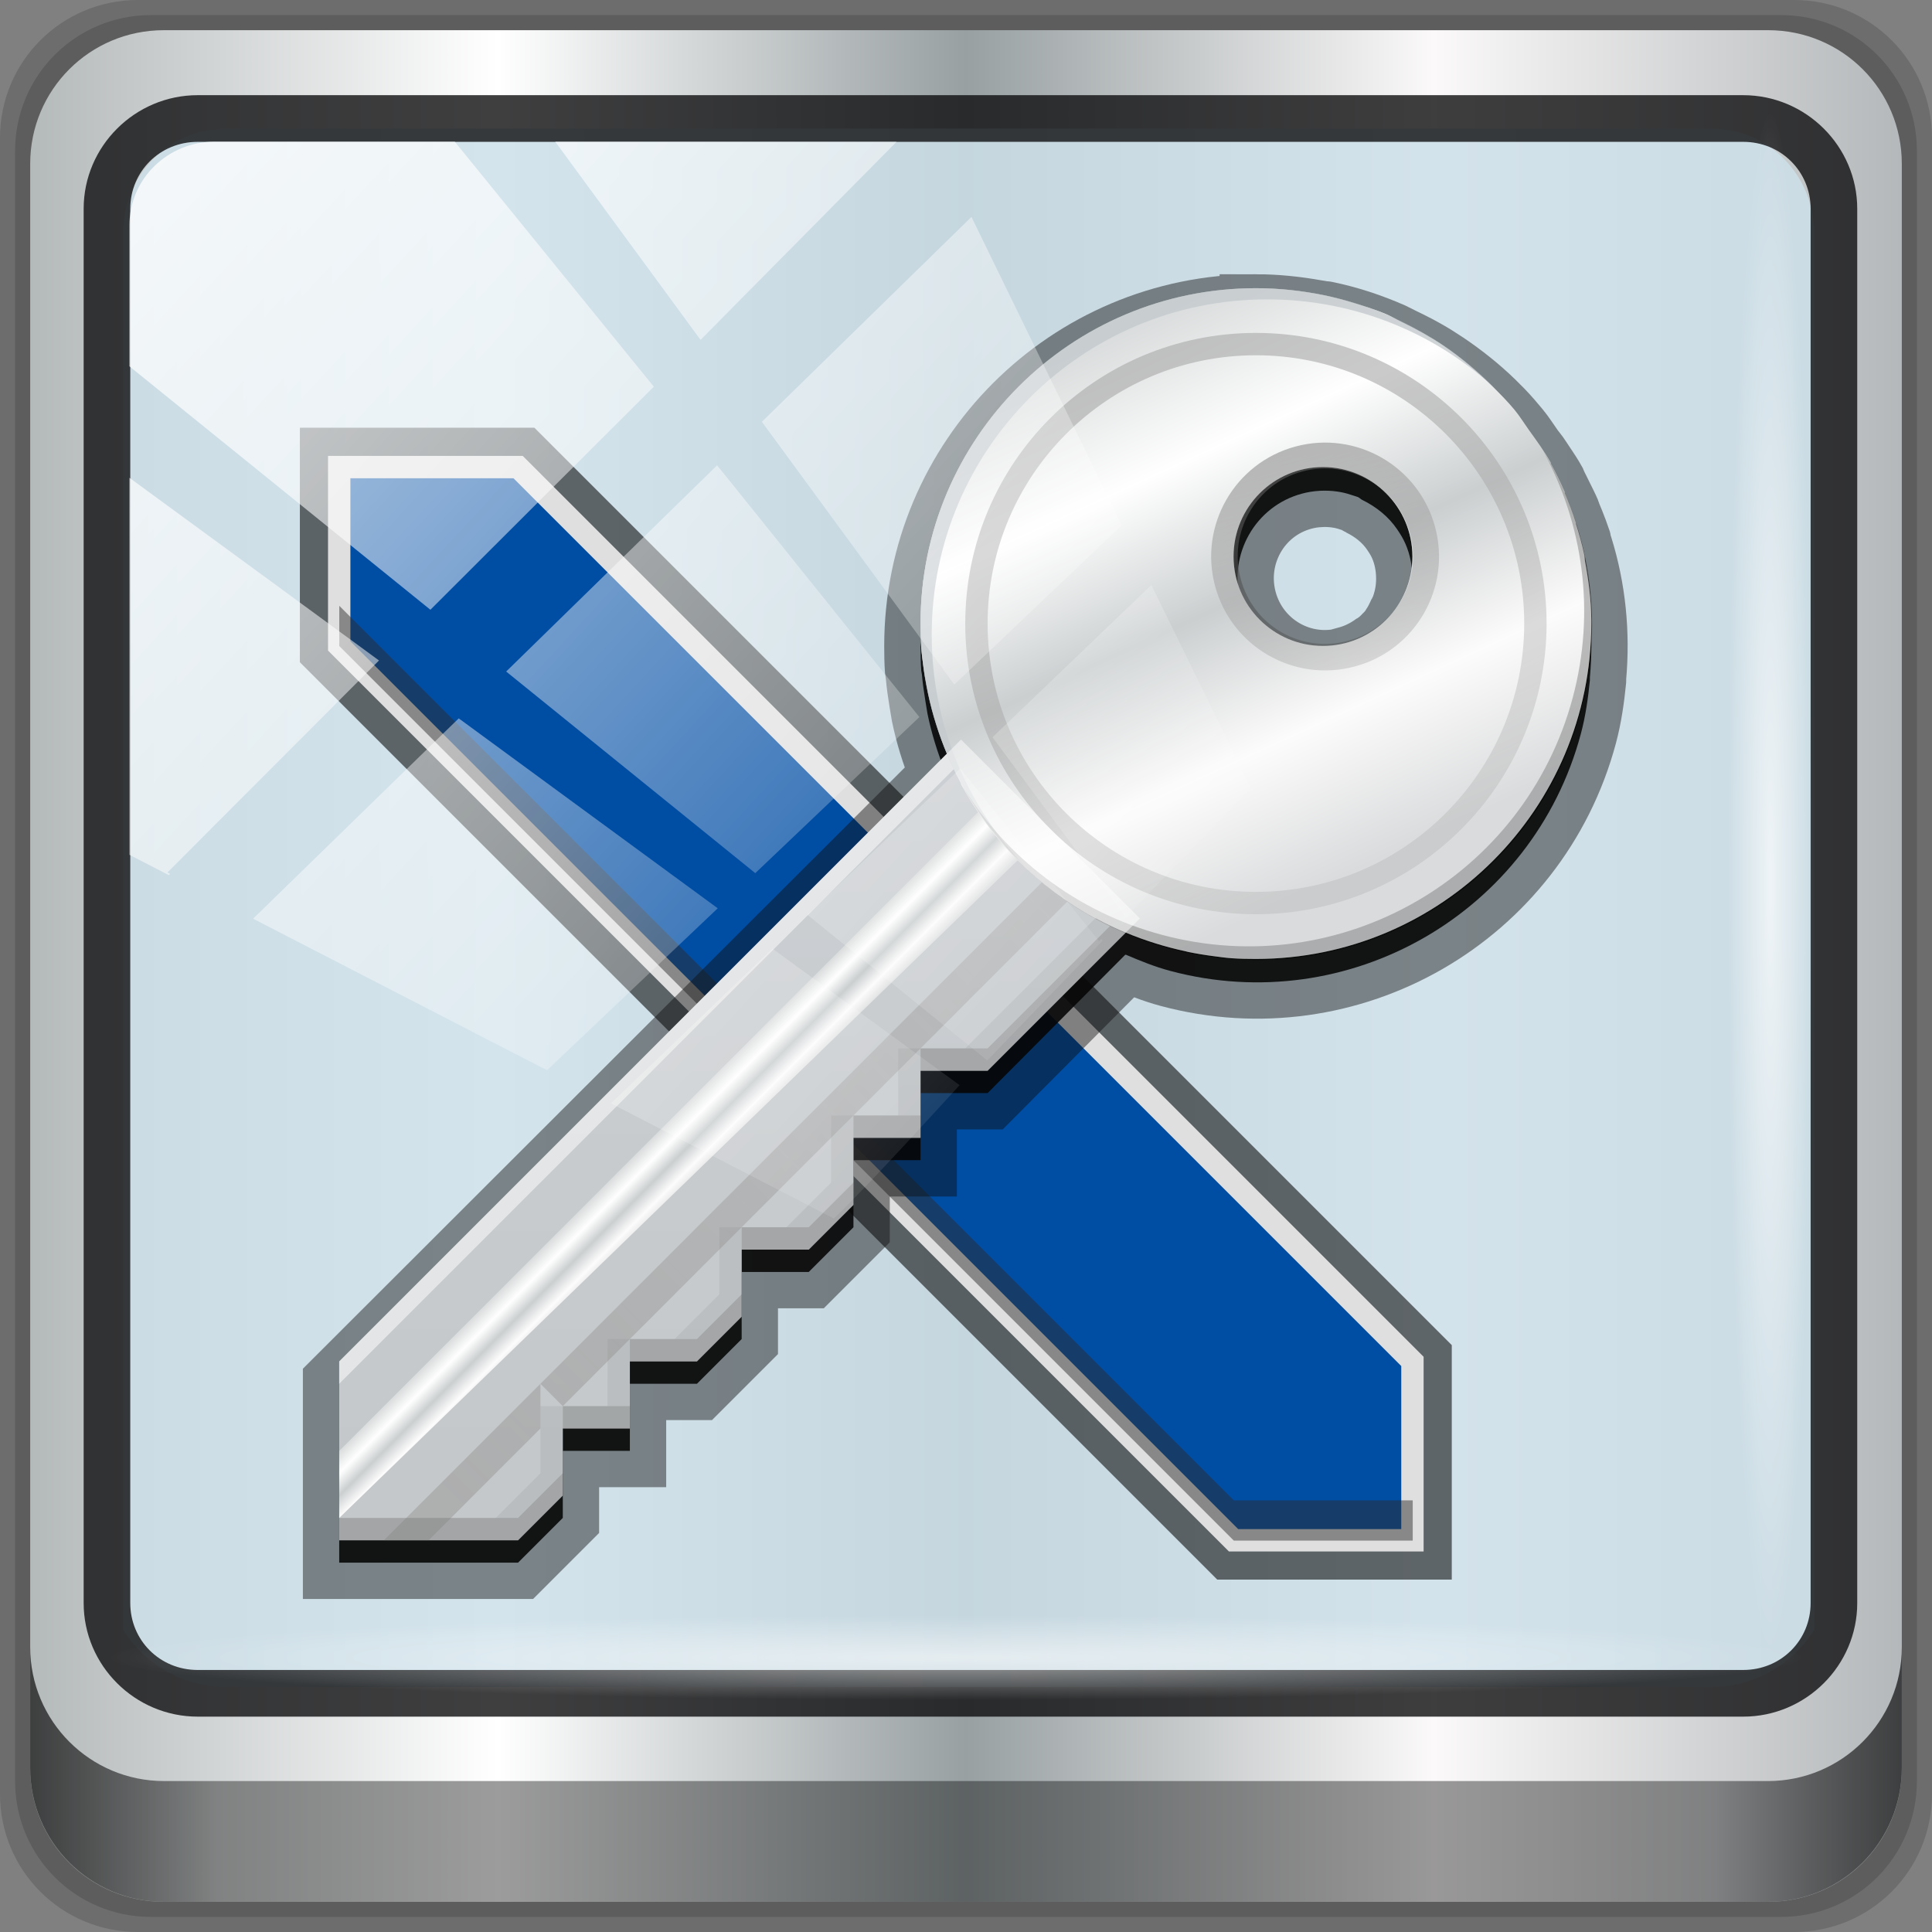 <?xml version="1.0" encoding="UTF-8" standalone="no"?>
<!-- Created with Inkscape (http://www.inkscape.org/) -->

<svg
   xmlns:dc="http://purl.org/dc/elements/1.1/"
   xmlns:cc="http://creativecommons.org/ns#"
   xmlns:rdf="http://www.w3.org/1999/02/22-rdf-syntax-ns#"
   xmlns:svg="http://www.w3.org/2000/svg"
   xmlns="http://www.w3.org/2000/svg"
   xmlns:xlink="http://www.w3.org/1999/xlink"
   xmlns:sodipodi="http://sodipodi.sourceforge.net/DTD/sodipodi-0.dtd"
   xmlns:inkscape="http://www.inkscape.org/namespaces/inkscape"
   width="96"
   height="96"
   viewBox="0 0 96 96"
   version="1.1"
   id="svg1072"
   inkscape:version="0.92.1 r15371"
   sodipodi:docname="keepass.svg">
  <rect x="0" y="0" width="96" height="96" fill="#808080" stroke="none"/>
  <defs
     id="defs1066">
    <linearGradient
       id="linearGradient888">
      <stop
         offset="0"
         style="stop-color:#8b9398;stop-opacity:1"
         id="stop884" />
      <stop
         offset="1"
         style="stop-color:#a3a9b1;stop-opacity:1"
         id="stop886" />
    </linearGradient>
    <linearGradient
       y2="47"
       x2="90"
       y1="47"
       x1="6"
       gradientTransform="matrix(1.107,0,0,1.107,-4.994,-3.621)"
       gradientUnits="userSpaceOnUse"
       id="linearGradient4071"
       xlink:href="#linearGradient6139-0"
       inkscape:collect="always" />
    <linearGradient
       id="linearGradient6139-0">
      <stop
         style="stop-color:#b4b9ba;stop-opacity:1"
         offset="0"
         id="stop6141-2" />
      <stop
         id="stop6151-0"
         offset="0.25"
         style="stop-color:#ffffff;stop-opacity:1;" />
      <stop
         id="stop6147-1"
         offset="0.5"
         style="stop-color:#98a0a2;stop-opacity:1" />
      <stop
         style="stop-color:#fbf9f9;stop-opacity:1;"
         offset="0.75"
         id="stop6149-4" />
      <stop
         style="stop-color:#b4b8ba;stop-opacity:1"
         offset="1"
         id="stop6143-4" />
    </linearGradient>
    <linearGradient
       gradientUnits="userSpaceOnUse"
       y2="88.172"
       x2="94.5"
       y1="88.172"
       x1="1.5"
       id="linearGradient4129"
       xlink:href="#linearGradient3832-0-6-1-1"
       inkscape:collect="always"
       gradientTransform="translate(0.149,0.415)" />
    <linearGradient
       id="linearGradient3832-0-6-1-1">
      <stop
         id="stop3834-6-3-7-1"
         offset="0"
         style="stop-color:#000000;stop-opacity:1;" />
      <stop
         style="stop-color:#000000;stop-opacity:0.588;"
         offset="0.1"
         id="stop3872-2-4" />
      <stop
         id="stop3844-6-2-7-6"
         offset="0.9"
         style="stop-color:#000000;stop-opacity:0.588;" />
      <stop
         id="stop3836-5-0-2-9"
         offset="1"
         style="stop-color:#000000;stop-opacity:1;" />
    </linearGradient>
    <radialGradient
       r="43.199"
       fy="44.893"
       fx="13.948"
       cy="44.893"
       cx="13.948"
       gradientTransform="matrix(0.975,0,0,0.049,34.048,80.582)"
       gradientUnits="userSpaceOnUse"
       id="radialGradient7462"
       xlink:href="#linearGradient3737"
       inkscape:collect="always" />
    <linearGradient
       id="linearGradient3737">
      <stop
         id="stop3739"
         style="stop-color:#ffffff;stop-opacity:1"
         offset="0" />
      <stop
         id="stop3741"
         style="stop-color:#ffffff;stop-opacity:0"
         offset="1" />
    </linearGradient>
    <radialGradient
       r="43.199"
       fy="44.893"
       fx="13.948"
       cy="44.893"
       cx="13.948"
       gradientTransform="matrix(0.888,0,0,0.049,31.96,-90.317)"
       gradientUnits="userSpaceOnUse"
       id="radialGradient7464"
       xlink:href="#linearGradient3737"
       inkscape:collect="always" />
    <linearGradient
       y2="14.514"
       x2="50.528"
       y1="-28.642"
       x1="2.771"
       gradientUnits="userSpaceOnUse"
       id="linearGradient4767"
       xlink:href="#linearGradient3737"
       inkscape:collect="always" />
    <clipPath
       clipPathUnits="userSpaceOnUse"
       id="clipPath4156-4-1">
      <path
         style="opacity:0.6;fill:#ffffff;fill-opacity:1;stroke:none"
         d="m 27.046,-55.695 -14.214,13.321 h 0.061 l 15.653,21.771 10.231,-10.546 C 38.562,-32.302 27.468,-54.819 27.046,-55.695 Z M 9.647,-39.383 -5.241,-25.321 15.988,-7.806 26.372,-18.383 Z m 31.491,12.951 -9.741,9.714 8.945,12.458 7.781,-7.555 z m -49.84,4.379 -13.754,12.982 26.283,13.846 0.061,-0.062 -0.123,-0.062 L 13.599,-5.401 -8.702,-22.053 Z m 38.015,7.401 -9.803,9.775 11.579,9.559 7.628,-7.401 -8.669,-11.009 z m 20.187,5.674 -7.383,7.216 6.188,8.542 5.82,-6.137 z m -32.195,6.322 -9.557,9.498 13.662,7.185 7.934,-7.678 z m 23.312,2.374 -7.107,6.938 8.363,6.907 5.361,-5.674 -0.061,-0.092 -0.092,0.123 -6.464,-8.203 z m -8.73,8.542 -7.505,7.339 10.354,5.458 c 1.397,-1.321 5.675,-6.123 5.851,-6.322 z"
         id="path4158-0-8"
         inkscape:connector-curvature="0" />
    </clipPath>
    <linearGradient
       x1="48"
       y1="72"
       x2="48"
       y2="-8"
       id="linearGradient4059-3"
       xlink:href="#linearGradient4062-1"
       gradientUnits="userSpaceOnUse"
       gradientTransform="translate(2,-2)" />
    <linearGradient
       id="linearGradient4062-1">
      <stop
         id="stop4064-1"
         style="stop-color:#206520;stop-opacity:1"
         offset="0" />
      <stop
         id="stop4066-1"
         style="stop-color:#5a9d35;stop-opacity:1"
         offset="1" />
    </linearGradient>
    <linearGradient
       x1="48"
       y1="72"
       x2="48"
       y2="24"
       id="linearGradient3131-2"
       xlink:href="#linearGradient6139-0"
       gradientUnits="userSpaceOnUse"
       gradientTransform="translate(2,-2)" />
    <linearGradient
       id="linearGradient3714-7">
      <stop
         id="stop3716-8"
         style="stop-color:#8b9398;stop-opacity:1"
         offset="0" />
      <stop
         id="stop3718-7"
         style="stop-color:#a3a9b1;stop-opacity:1"
         offset="1" />
    </linearGradient>
    <linearGradient
       x1="34"
       y1="58"
       x2="36"
       y2="60"
       id="linearGradient3127-5"
       xlink:href="#linearGradient6139-0"
       gradientUnits="userSpaceOnUse"
       gradientTransform="translate(2,-2)" />
    <linearGradient
       id="linearGradient3790-3">
      <stop
         id="stop3792-6"
         style="stop-color:#969696;stop-opacity:1"
         offset="0" />
      <stop
         id="stop3794-8"
         style="stop-color:#ffffff;stop-opacity:0.791"
         offset="1" />
    </linearGradient>
    <linearGradient
       x1="24"
       y1="75"
       x2="59.504"
       y2="39.496"
       id="linearGradient3123-6"
       xlink:href="#linearGradient3813-4"
       gradientUnits="userSpaceOnUse"
       gradientTransform="translate(3,-3)" />
    <linearGradient
       id="linearGradient3813-4">
      <stop
         id="stop3815-6"
         style="stop-color:#515151;stop-opacity:1"
         offset="0" />
      <stop
         id="stop3817-9"
         style="stop-color:#4f4f4f;stop-opacity:0.462"
         offset="1" />
    </linearGradient>
    <radialGradient
       cx="57"
       cy="37"
       r="15"
       fx="57"
       fy="37"
       id="radialGradient3827-7"
       xlink:href="#linearGradient3737"
       gradientUnits="userSpaceOnUse"
       gradientTransform="matrix(1.2,7.0502532e-8,-6.070424e-8,1.033,-9.4,-3.229)" />
    <linearGradient
       x1="54.99"
       y1="39.405"
       x2="62.823"
       y2="22.999"
       id="linearGradient3742-4"
       xlink:href="#linearGradient3813-4"
       gradientUnits="userSpaceOnUse"
       gradientTransform="matrix(1,0,0,-1,2,68)" />
    <linearGradient
       id="linearGradient3749-2">
      <stop
         id="stop3751-9"
         style="stop-color:#000000;stop-opacity:0.527"
         offset="0" />
      <stop
         id="stop3757-8"
         style="stop-color:#7f7f7f;stop-opacity:0"
         offset="0.5" />
      <stop
         id="stop3753-4"
         style="stop-color:#ffffff;stop-opacity:1"
         offset="1" />
    </linearGradient>
    <linearGradient
       x1="59"
       y1="32"
       x2="69.188"
       y2="32"
       id="linearGradient3755-1"
       xlink:href="#linearGradient3813-4"
       gradientUnits="userSpaceOnUse"
       gradientTransform="rotate(75,66.397,32.303)" />
    <linearGradient
       inkscape:collect="always"
       xlink:href="#linearGradient888"
       id="linearGradient936"
       gradientUnits="userSpaceOnUse"
       gradientTransform="translate(2,-2)"
       x1="48"
       y1="72"
       x2="48"
       y2="24" />
    <linearGradient
       inkscape:collect="always"
       xlink:href="#linearGradient6139-0"
       id="linearGradient892"
       x1="52.014"
       y1="22.106"
       x2="63"
       y2="46"
       gradientUnits="userSpaceOnUse" />
  </defs>
  <sodipodi:namedview
     id="base"
     pagecolor="#ffffff"
     bordercolor="#666666"
     borderopacity="1.0"
     inkscape:pageopacity="0.0"
     inkscape:pageshadow="2"
     inkscape:zoom="3.1386207"
     inkscape:cx="-110.71545"
     inkscape:cy="36.910335"
     inkscape:document-units="px"
     inkscape:current-layer="g2574"
     showgrid="false"
     inkscape:showpageshadow="false"
     units="px"
     inkscape:lockguides="false"
     inkscape:window-width="1920"
     inkscape:window-height="999"
     inkscape:window-x="0"
     inkscape:window-y="21"
     inkscape:window-maximized="1" />
  <g
     inkscape:label="Livello 1"
     inkscape:groupmode="layer"
     id="layer1"
     transform="translate(0,-1026.52)">
    <g
       transform="translate(-0.149,1026.105)"
       style="display:inline"
       id="g2574">
      <path
         inkscape:connector-curvature="0"
         id="path3288"
         d="M 89.292,0.415 H 7.006 c -3.799,0 -6.857,3.058 -6.857,6.857 V 89.558 c 0,3.799 3.058,6.857 6.857,6.857 H 89.292 c 3.799,0 6.857,-3.058 6.857,-6.857 V 7.272 c 0,-3.799 -3.058,-6.857 -6.857,-6.857 z"
         style="display:inline;opacity:0.15;fill:#000000;fill-opacity:1;fill-rule:nonzero;stroke:none" />
      <path
         style="display:inline;opacity:0.15;fill:#000000;fill-opacity:1;fill-rule:nonzero;stroke:none"
         d="M 88.649,1.165 H 7.649 c -3.739,0 -6.75,3.01 -6.75,6.75 V 88.915 c 0,3.74 3.011,6.75 6.75,6.75 H 88.649 c 3.74,0 6.75,-3.01 6.75,-6.75 V 7.915 c 0,-3.739 -3.01,-6.75 -6.75,-6.75 z"
         id="path4085"
         inkscape:connector-curvature="0" />
      <path
         inkscape:connector-curvature="0"
         id="rect4251-1"
         d="M 88.006,1.915 H 8.292 c -3.68,0 -6.643,2.963 -6.643,6.643 V 88.272 c 0,3.68 2.963,6.643 6.643,6.643 H 88.006 c 3.68,0 6.643,-2.963 6.643,-6.643 V 8.558 c 0,-3.68 -2.963,-6.643 -6.643,-6.643 z"
         style="display:inline;fill:url(#linearGradient4071);fill-opacity:1;fill-rule:nonzero;stroke:none" />
      <path
         sodipodi:nodetypes="sscccsccscccsss"
         inkscape:connector-curvature="0"
         id="path3400-6"
         d="m 11.39,6.802 c -2.856,0 -5.124,2.315 -5.124,5.23 v 21.674 7.323 40.373 c 1.097,1.704 2.969,2.844 5.124,2.844 h 4.099 65.589 4.099 c 2.155,0 4.027,-1.14 5.124,-2.844 V 41.029 33.706 12.033 c 0,-2.916 -2.268,-5.23 -5.124,-5.23 z"
         style="display:inline;opacity:0.853;fill:#cde0e9;fill-opacity:1;fill-rule:nonzero;stroke:none;stroke-width:1.035" />
      <path
         style="color:#000000;font-style:normal;font-variant:normal;font-weight:normal;font-stretch:normal;font-size:medium;line-height:normal;font-family:Sans;-inkscape-font-specification:Sans;text-indent:0;text-align:start;text-decoration:none;text-decoration-line:none;letter-spacing:normal;word-spacing:normal;text-transform:none;writing-mode:lr-tb;direction:ltr;baseline-shift:baseline;text-anchor:start;display:inline;overflow:visible;visibility:visible;fill:#0a0a0b;fill-opacity:0.778;stroke:none;stroke-width:2.376;marker:none;enable-background:accumulate"
         d="m 9.974,5.144 c -3.117,0 -5.668,2.54 -5.668,5.646 v 69.278 c 0,3.106 2.551,5.646 5.668,5.646 H 86.766 c 3.117,0 5.668,-2.54 5.668,-5.646 V 10.79 c 0,-3.106 -2.551,-5.646 -5.668,-5.646 z m 0,2.319 H 86.766 c 1.888,0 3.352,1.48 3.352,3.327 v 69.278 c 0,1.846 -1.464,3.327 -3.352,3.327 H 9.974 c -1.888,0 -3.352,-1.48 -3.352,-3.327 V 10.79 c 0,-1.846 1.464,-3.327 3.352,-3.327 z"
         id="path4989"
         inkscape:connector-curvature="0" />
      <path
         id="path4118"
         d="m 1.649,82.259 v 6 c 0,3.68 2.976,6.656 6.656,6.656 H 87.993 c 3.68,0 6.656,-2.976 6.656,-6.656 v -6 c 0,3.68 -2.976,6.656 -6.656,6.656 H 8.305 c -3.68,0 -6.656,-2.976 -6.656,-6.656 z"
         style="display:inline;opacity:0.658;fill:url(#linearGradient4129);fill-opacity:1;fill-rule:nonzero;stroke:none"
         inkscape:connector-curvature="0" />
      <rect
         ry="4.25"
         rx="0"
         y="80.665"
         x="5.524"
         height="4.25"
         width="84.25"
         id="rect4131"
         style="opacity:0.55;fill:url(#radialGradient7462);fill-opacity:1;stroke:none" />
      <rect
         transform="rotate(90)"
         style="opacity:0.669;fill:url(#radialGradient7464);fill-opacity:1;stroke:none"
         id="rect4141"
         width="76.75"
         height="4.25"
         x="5.975"
         y="-90.234"
         rx="0"
         ry="4.25" />
      <g
         transform="matrix(1.111,0,0,1.111,-7.438,-5.263)"
         id="g1151">
        <path
           d="m 22,26 v 8 l 40,40 h 8 V 66 L 30,26 Z"
           inkscape:connector-curvature="0"
           id="path4559"
           style="fill:none;fill-opacity:1;stroke:#000000;stroke-opacity:0.556;stroke-width:3.519;stroke-miterlimit:4;stroke-dasharray:none" />
        <path
           style="fill:#004da4;fill-opacity:1;stroke:#dfdfdf;stroke-opacity:1"
           id="path3855"
           inkscape:connector-curvature="0"
           d="m 22,26 v 8 l 40,40 h 8 V 66 L 30,26 Z" />
        <path
           style="fill:#2d2d2d;fill-opacity:0.49;stroke:none;stroke-width:1.111"
           d="M 16.863 30.107 L 16.863 32.107 L 61.316 76.562 L 70.207 76.562 L 70.207 74.562 L 61.316 74.562 L 16.863 30.107 z "
           transform="matrix(0.9,0,0,0.9,6.827,5.109)"
           id="path886" />
        <path
           style="opacity:0.898;fill:#000000;fill-opacity:1;stroke:#0e0e0e;stroke-opacity:0.504;stroke-width:3.249;stroke-miterlimit:4;stroke-dasharray:none"
           id="path3919"
           inkscape:connector-curvature="0"
           d="m 63,19 c -8.284,0 -15,6.716 -15,15 0,0.366 0.005,0.734 0.031,1.094 0.005,0.064 0.025,0.124 0.031,0.188 0.034,0.399 0.092,0.798 0.156,1.188 0.022,0.125 0.039,0.252 0.062,0.375 0.012,0.061 0.019,0.126 0.031,0.188 0.183,0.89 0.448,1.738 0.781,2.562 0.03,0.074 0.063,0.146 0.094,0.219 0.004,0.009 -0.004,0.022 0,0.031 L 22,67 v 8 h 8 l 2,-2 v -3 h 3 v -3 h 3 l 2,-2 v -3 h 3 l 2,-2 v -3 h 3 v -3 h 3 l 6.156,-6.188 h 0.031 c 0.637,0.27 1.282,0.535 1.969,0.719 8.002,2.144 16.231,-2.592 18.375,-10.594 0.214,-0.8 0.327,-1.609 0.406,-2.406 0.004,-0.041 -0.004,-0.084 0,-0.125 0.181,-1.987 -0.022,-3.947 -0.594,-5.781 -0.01,-0.031 -0.022,-0.063 -0.031,-0.094 -0.003,-0.009 0.003,-0.022 0,-0.031 -0.013,-0.041 -0.018,-0.084 -0.031,-0.125 -0.094,-0.285 -0.202,-0.565 -0.312,-0.844 -0.049,-0.126 -0.104,-0.251 -0.156,-0.375 -0.004,-0.009 0.004,-0.023 0,-0.031 -0.114,-0.266 -0.247,-0.523 -0.375,-0.781 -0.084,-0.167 -0.161,-0.337 -0.25,-0.5 -0.004,-0.008 0.004,-0.023 0,-0.031 -0.089,-0.163 -0.18,-0.313 -0.281,-0.469 -0.057,-0.097 -0.128,-0.186 -0.188,-0.281 -0.104,-0.152 -0.205,-0.319 -0.312,-0.469 C 75.339,25.495 75.257,25.41 75.188,25.312 74.98,25.023 74.789,24.711 74.562,24.438 74.332,24.159 74.094,23.886 73.844,23.625 73.78,23.564 73.721,23.497 73.656,23.438 73.635,23.417 73.615,23.396 73.594,23.375 73.552,23.334 73.511,23.291 73.469,23.25 72.828,22.626 72.12,22.064 71.375,21.562 71.081,21.365 70.784,21.177 70.469,21 70.355,20.934 70.241,20.875 70.125,20.812 69.921,20.704 69.706,20.6 69.5,20.5 69.332,20.419 69.167,20.333 69,20.25 c -0.934,-0.409 -1.884,-0.725 -2.906,-0.938 -0.02,-0.004 -0.043,0.004 -0.062,0 C 65.909,19.287 65.78,19.272 65.656,19.25 64.796,19.097 63.904,19 63,19 Z m 2.844,8.062 c 0.261,-0.015 0.528,-0.004 0.781,0.031 0.061,0.01 0.127,0.019 0.188,0.031 0.189,0.036 0.382,0.094 0.562,0.156 0.062,0.023 0.127,0.037 0.188,0.062 0.069,0.028 0.12,0.093 0.188,0.125 0.626,0.307 1.174,0.742 1.562,1.312 0.144,0.213 0.273,0.417 0.375,0.656 0.21,0.481 0.311,1.006 0.312,1.562 0,0.548 -0.11,1.056 -0.312,1.531 -0.005,0.013 -0.026,0.019 -0.031,0.031 -0.098,0.223 -0.208,0.457 -0.344,0.656 -0.005,0.007 0.005,0.024 0,0.031 -0.076,0.108 -0.163,0.212 -0.25,0.312 -0.029,0.034 -0.064,0.061 -0.094,0.094 -0.14,0.15 -0.274,0.279 -0.438,0.406 -0.006,0.005 -0.025,-0.005 -0.031,0 -0.396,0.304 -0.863,0.549 -1.375,0.688 l -0.031,0.031 C 65.003,35.341 62.873,34.091 62.312,32 c -0.56,-2.091 0.659,-4.252 2.75,-4.812 0.261,-0.07 0.521,-0.11 0.781,-0.125 z" />
        <path
           style="fill:url(#linearGradient936);fill-opacity:1;stroke:none"
           id="path3666"
           inkscape:connector-curvature="0"
           d="M 49.812,38.188 22,66 v 8 h 8 l 2,-2 v -3 h 3 v 0 -3 h 3 l 2,-2 v -3 h 3 l 2,-2 v -3 h 3 v 0 -3 h 3 l 6.812,-6.812 z" />
        <path
           style="opacity:0.6;fill:#eeeeee;stroke:none;fill-opacity:1"
           id="path3772"
           inkscape:connector-curvature="0"
           d="M 49.812,38.188 22,66 v 1 L 50.219,38.781 C 50.093,38.574 49.929,38.401 49.812,38.188 Z" />
        <path
           style="fill:url(#linearGradient3127-5);fill-opacity:1.0;stroke:none"
           id="path3788"
           inkscape:connector-curvature="0"
           d="M 50.594,41.406 22,70 v 3 L 52.375,43.562 c -0.656,-0.66 -1.256,-1.384 -1.781,-2.156 z" />
        <path
           style="opacity:0.785;fill:url(#linearGradient3123-6);fill-opacity:1;stroke:none"
           id="path3798"
           inkscape:connector-curvature="0"
           d="M 54.438,43.562 31,67 32,68 55.594,44.406 c -0.386,-0.263 -0.766,-0.547 -1.125,-0.844 -0.006,-0.005 -0.025,0.005 -0.031,0 z M 31,67 24,74 h 2 l 5,-5 z" />
        <path
           style="opacity:0.15;fill:#000000;fill-opacity:1;stroke:none"
           id="path3910"
           inkscape:connector-curvature="0"
           d="M 56.812,45.188 50,52 h -3 v 3 h -3 v 3 l -2,2 h -3 v 3 l -2,2 h -3 v 3 h -3 v 3 l -2,2 h -7 v 1 h 8 l 2,-2 v -3 h 3 v -3 h 3 l 2,-2 v -3 h 3 l 2,-2 v -3 h 3 v -3 h 3 l 6.812,-6.812 z" />
        <path
           style="opacity:0.375;fill:#000000;fill-opacity:1;stroke:none"
           id="path3133"
           inkscape:connector-curvature="0"
           d="M 57.312,45.688 51,52 h -3 v 1 h 3 l 6.812,-6.812 z M 45,55 v 1 h 3 v -1 z m 0,3 -2,2 h -3 v 1 h 3 l 2,-2 z m -5,5 -2,2 h -3 v 1 h 3 l 2,-2 z m -8,5 v 1 h 3 v -1 z m 0,3 -2,2 h -8 v 1 h 8 l 2,-2 z" />
        <path
           d="m 63,18 c -8.284,0 -15,6.716 -15,15 0,0.366 0.005,0.734 0.031,1.094 0.02,0.276 0.059,0.541 0.094,0.812 0.04,0.313 0.097,0.631 0.156,0.938 0.02,0.104 0.04,0.209 0.062,0.312 0.095,0.445 0.21,0.884 0.344,1.312 0.146,0.47 0.31,0.926 0.5,1.375 0.07,0.166 0.143,0.337 0.219,0.5 0.128,0.275 0.262,0.547 0.406,0.812 0.004,0.008 -0.004,0.023 0,0.031 1.381,2.532 3.468,4.619 6,6 0.008,0.004 0.023,-0.004 0.031,0 0.266,0.144 0.537,0.278 0.812,0.406 0.165,0.077 0.332,0.148 0.5,0.219 0.449,0.19 0.905,0.354 1.375,0.5 0.429,0.133 0.868,0.249 1.312,0.344 0.042,0.009 0.083,0.023 0.125,0.031 0.368,0.076 0.748,0.139 1.125,0.188 0.272,0.035 0.536,0.074 0.812,0.094 C 62.269,47.995 62.63,48 63,48 c 8.284,0 15,-6.716 15,-15 0,-0.021 8.7e-5,-0.041 0,-0.062 -1.34e-4,-0.042 4.79e-4,-0.083 0,-0.125 -0.01,-0.891 -0.122,-1.747 -0.281,-2.594 -0.017,-0.091 -0.013,-0.191 -0.031,-0.281 -0.099,-0.477 -0.232,-0.947 -0.375,-1.406 -0.003,-0.009 0.003,-0.022 0,-0.031 -0.144,-0.459 -0.314,-0.905 -0.5,-1.344 -0.004,-0.009 0.004,-0.023 0,-0.031 -0.187,-0.438 -0.399,-0.866 -0.625,-1.281 -0.004,-0.008 0.004,-0.023 0,-0.031 -0.289,-0.529 -0.652,-1.012 -1,-1.5 -0.207,-0.29 -0.398,-0.601 -0.625,-0.875 C 74.262,23.075 73.927,22.739 73.594,22.406 72.915,21.728 72.173,21.102 71.375,20.562 70.787,20.167 70.144,19.811 69.5,19.5 69.269,19.389 69.049,19.256 68.812,19.156 68.377,18.973 67.924,18.83 67.469,18.688 66.999,18.541 66.519,18.412 66.031,18.312 65.055,18.113 64.036,18 63,18 Z m 3,8 c 2.204,0 3.993,1.796 4,4 0,2.209 -1.791,4 -4,4 -2.209,0 -4,-1.791 -4,-4 0,-2.209 1.791,-4 4,-4 z"
           inkscape:connector-curvature="0"
           id="path3141"
           style="fill:url(#linearGradient892);fill-opacity:1;stroke:none" />
        <path
           d="m 63,18 c -8.284,0 -15,6.716 -15,15 0,4.269 1.794,8.112 4.656,10.844 C 50.087,41.152 48.5,37.515 48.5,33.5 c 0,-8.284 6.716,-15 15,-15 4.006,0 7.653,1.565 10.344,4.125 C 71.113,19.772 67.26,18 63,18 Z"
           inkscape:connector-curvature="0"
           id="path3722"
           style="color:#000000;display:inline;overflow:visible;visibility:visible;opacity:0.8;fill:#8b969d;fill-opacity:1;fill-rule:nonzero;stroke:none;stroke-width:1;marker:none;enable-background:accumulate" />
        <path
           d="m 63,46 c -7.18,0 -13,-5.82 -13,-13 0,-7.18 5.82,-13 13,-13 7.18,0 13,5.82 13,13 v 0.031 C 75.977,40.195 70.164,46 63,46 Z m 0,-1 c 6.612,0 11.979,-5.356 12,-11.969 V 33 c 0,-6.627 -5.373,-12 -12,-12 -6.627,0 -12,5.373 -12,12 0,6.627 5.373,12 12,12 z"
           inkscape:connector-curvature="0"
           id="path3726"
           style="color:#000000;display:inline;overflow:visible;visibility:visible;opacity:0.6;fill:url(#linearGradient3742-4);fill-opacity:1.0;fill-rule:nonzero;stroke:none;stroke-width:1;marker:none;enable-background:accumulate" />
        <path
           d="m 59.152,47.534 c 8.002,2.144 16.227,-2.605 18.371,-10.607 1.105,-4.124 0.367,-8.3 -1.691,-11.679 1.785,3.265 2.377,7.189 1.337,11.067 -2.144,8.002 -10.369,12.751 -18.371,10.607 -3.869,-1.037 -6.987,-3.493 -8.924,-6.662 1.9,3.462 5.163,6.171 9.277,7.274 z"
           inkscape:connector-curvature="0"
           id="path3734"
           style="color:#000000;display:inline;overflow:visible;visibility:visible;opacity:0.494;fill:#000000;fill-opacity:1;fill-rule:nonzero;stroke:none;stroke-width:1;marker:none;enable-background:accumulate" />
        <path
           d="m 71.014,28.682 c -0.728,-2.717 -3.522,-4.33 -6.239,-3.602 -2.717,0.728 -4.33,3.522 -3.602,6.239 0.728,2.717 3.522,4.33 6.239,3.602 l 0.03,-0.008 c 2.709,-0.735 4.298,-3.52 3.572,-6.23 z m -1.117,0.299 c 0.559,2.086 -0.678,4.219 -2.762,4.784 l -0.03,0.008 c -2.091,0.56 -4.224,-0.672 -4.784,-2.762 -0.56,-2.091 0.663,-4.254 2.754,-4.814 2.091,-0.56 4.262,0.694 4.822,2.784 z"
           inkscape:connector-curvature="0"
           id="path3744"
           style="color:#000000;display:inline;overflow:visible;visibility:visible;opacity:0.8;fill:url(#linearGradient3755-1);fill-opacity:1.0;fill-rule:nonzero;stroke:none;stroke-width:1;marker:none;enable-background:accumulate" />
        <path
           d="M 49.812,38.188 22,66 v 8 h 8 l 2,-2 v -3 h 3 v 0 -3 h 3 l 2,-2 v -3 h 3 l 2,-2 v -3 h 3 v 0 -3 h 3 l 6.812,-6.812 z"
           inkscape:connector-curvature="0"
           id="path903"
           style="fill:#ffffff;fill-opacity:0.495;stroke:none" />
        <path
           style="fill:#ffffff;fill-opacity:0.495;stroke:none"
           id="path905"
           inkscape:connector-curvature="0"
           d="m 63,18 c -8.284,0 -15,6.716 -15,15 0,0.366 0.005,0.734 0.031,1.094 0.02,0.276 0.059,0.541 0.094,0.812 0.04,0.313 0.097,0.631 0.156,0.938 0.02,0.104 0.04,0.209 0.062,0.312 0.095,0.445 0.21,0.884 0.344,1.312 0.146,0.47 0.31,0.926 0.5,1.375 0.07,0.166 0.143,0.337 0.219,0.5 0.128,0.275 0.262,0.547 0.406,0.812 0.004,0.008 -0.004,0.023 0,0.031 1.381,2.532 3.468,4.619 6,6 0.008,0.004 0.023,-0.004 0.031,0 0.266,0.144 0.537,0.278 0.812,0.406 0.165,0.077 0.332,0.148 0.5,0.219 0.449,0.19 0.905,0.354 1.375,0.5 0.429,0.133 0.868,0.249 1.312,0.344 0.042,0.009 0.083,0.023 0.125,0.031 0.368,0.076 0.748,0.139 1.125,0.188 0.272,0.035 0.536,0.074 0.812,0.094 C 62.269,47.995 62.63,48 63,48 c 8.284,0 15,-6.716 15,-15 0,-0.021 8.7e-5,-0.041 0,-0.062 -1.34e-4,-0.042 4.79e-4,-0.083 0,-0.125 -0.01,-0.891 -0.122,-1.747 -0.281,-2.594 -0.017,-0.091 -0.013,-0.191 -0.031,-0.281 -0.099,-0.477 -0.232,-0.947 -0.375,-1.406 -0.003,-0.009 0.003,-0.022 0,-0.031 -0.144,-0.459 -0.314,-0.905 -0.5,-1.344 -0.004,-0.009 0.004,-0.023 0,-0.031 -0.187,-0.438 -0.399,-0.866 -0.625,-1.281 -0.004,-0.008 0.004,-0.023 0,-0.031 -0.289,-0.529 -0.652,-1.012 -1,-1.5 -0.207,-0.29 -0.398,-0.601 -0.625,-0.875 C 74.262,23.075 73.927,22.739 73.594,22.406 72.915,21.728 72.173,21.102 71.375,20.562 70.787,20.167 70.144,19.811 69.5,19.5 69.269,19.389 69.049,19.256 68.812,19.156 68.377,18.973 67.924,18.83 67.469,18.688 66.999,18.541 66.519,18.412 66.031,18.312 65.055,18.113 64.036,18 63,18 Z m 3,8 c 2.204,0 3.993,1.796 4,4 0,2.209 -1.791,4 -4,4 -2.209,0 -4,-1.791 -4,-4 0,-2.209 1.791,-4 4,-4 z" />
      </g>
      <rect
         clip-path="url(#clipPath4156-4-1)"
         ry="3.957"
         rx="3.957"
         y="-30"
         x="2"
         height="69.024"
         width="75.966"
         id="rect4146"
         style="opacity:0.783;fill:url(#linearGradient4767);fill-opacity:1;stroke:none"
         transform="matrix(1.069,0,0,1.048,4.444,38.894)" />
    </g>
  </g>
</svg>
